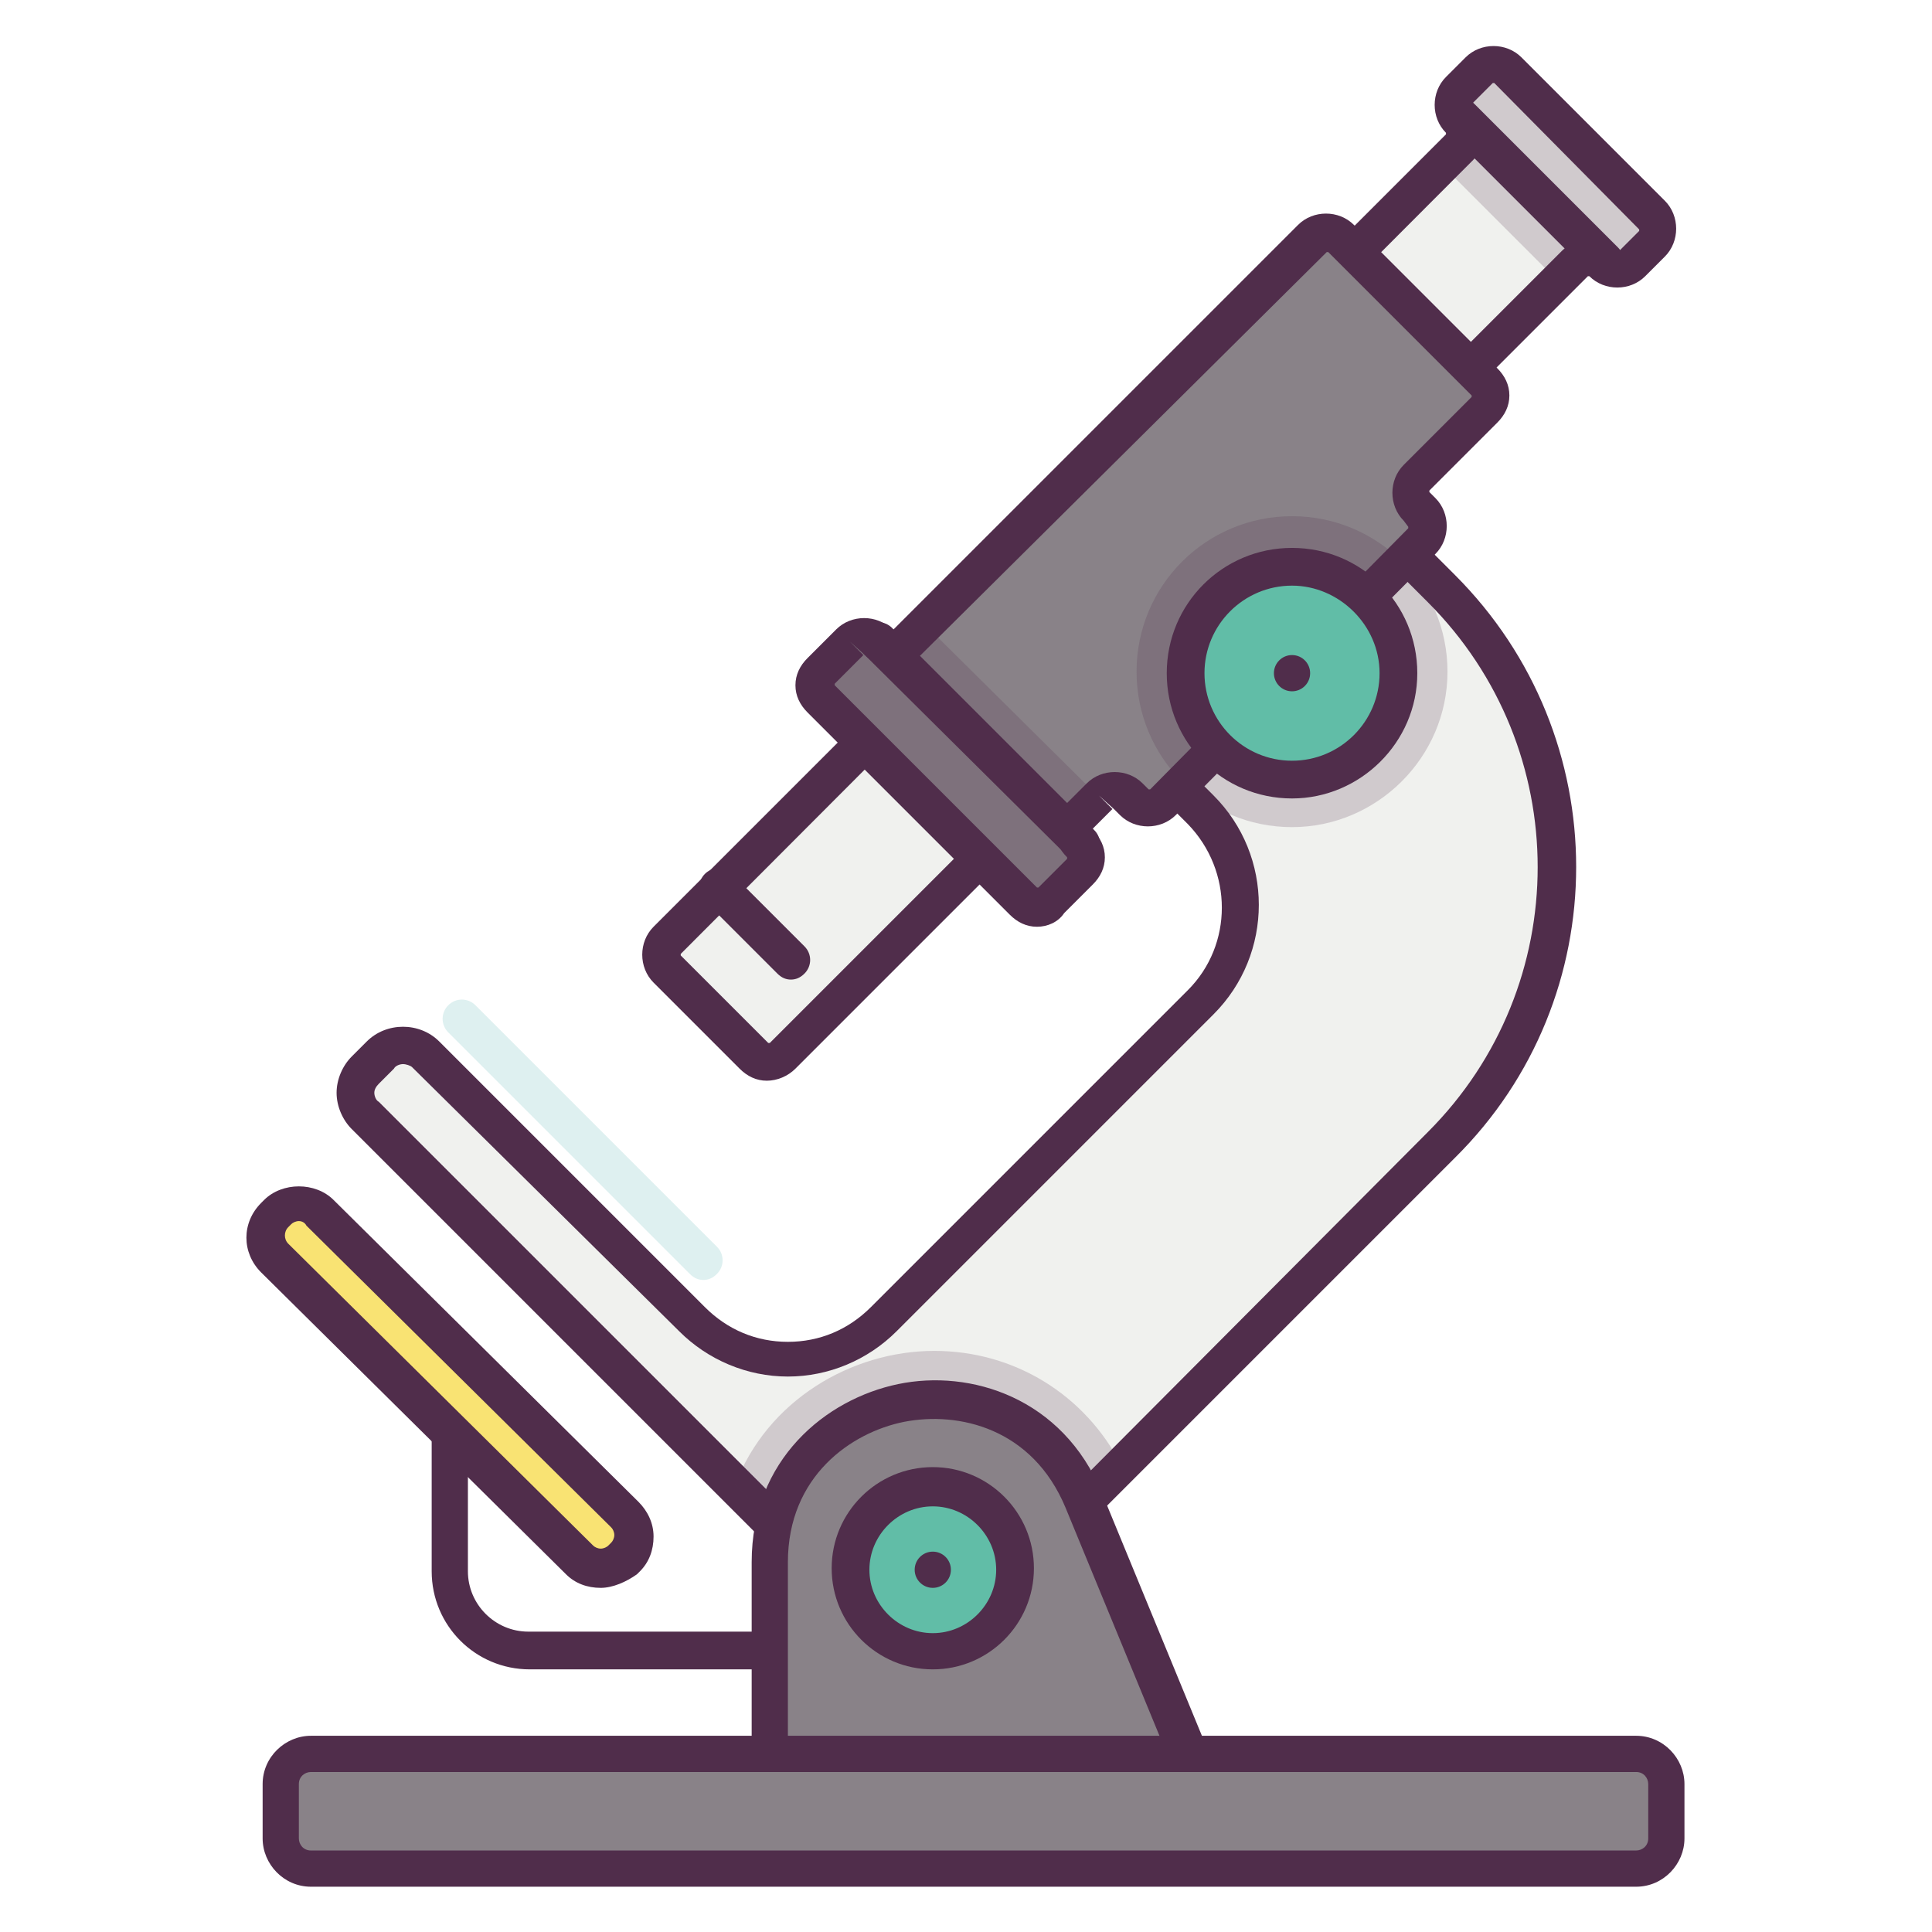 <?xml version="1.0" ?><!DOCTYPE svg  PUBLIC '-//W3C//DTD SVG 1.1//EN'  'http://www.w3.org/Graphics/SVG/1.1/DTD/svg11.dtd'><svg enable-background="new 0 0 128 128" id="Слой_1" version="1.1" viewBox="0 0 128 128" xml:space="preserve" xmlns="http://www.w3.org/2000/svg" xmlns:xlink="http://www.w3.org/1999/xlink"><g><g><path d="M95.5,39.1L82.1,25.7L66.8,40.9l12.7,12.7c3.5,3.5,3.5,9.2,0,12.7l-21,21c-3.5,3.5-9.2,3.5-12.7,0    L28.2,69.8c-0.8-0.8-2.2-0.8-3.1,0l-1,1c-0.8,0.8-0.8,2.2,0,3.1L51.3,101c5.3,5.3,13.8,5.3,19.1,0l25.1-25.1    C105.6,65.7,105.6,49.2,95.5,39.1z" fill="#F0F1EE"/></g><g><rect fill="#898288" height="4.5" transform="matrix(0.707 0.707 -0.707 0.707 37.988 -69.656)" width="16.2" x="95" y="8.8"/></g><g><path d="M60.8,106.2c-3.9,0-7.6-1.5-10.4-4.3L23.3,74.8c-0.6-0.6-1-1.5-1-2.4s0.4-1.8,1-2.4l1-1    c1.3-1.3,3.5-1.3,4.8,0l17.6,17.6c1.5,1.5,3.4,2.3,5.5,2.3s4-0.8,5.5-2.3l21-21c3-3,3-7.9,0-11L65.9,41.8    c-0.2-0.2-0.4-0.6-0.4-0.9s0.1-0.6,0.4-0.9l15.3-15.3c0.5-0.5,1.3-0.5,1.8,0l13.4,13.4c10.7,10.7,10.7,28,0,38.6l-25.1,25.1    C68.5,104.7,64.8,106.2,60.8,106.2z M26.7,70.5c-0.2,0-0.5,0.1-0.6,0.3l-1,1c-0.2,0.2-0.3,0.4-0.3,0.6s0.1,0.5,0.3,0.6l27.1,27.1    c2.3,2.3,5.4,3.6,8.7,3.6s6.3-1.3,8.7-3.6L94.6,75c9.7-9.7,9.7-25.4,0-35.1L82.1,27.4L68.6,40.9l11.8,11.8c4,4,4,10.5,0,14.5    l-21,21c-1.9,1.9-4.5,3-7.2,3s-5.3-1.1-7.2-3L27.3,70.7C27.2,70.6,26.9,70.5,26.7,70.5z" fill="#502D4B"/></g><g><path d="M98,4.7l-1.3,1.3c-0.5,0.5-0.5,1.4,0,1.9l0,0c0.5,0.5,0.5,1.4,0,1.9L44.2,62.3c-0.5,0.5-0.5,1.4,0,1.9    l5.7,5.7c0.5,0.5,1.4,0.5,1.9,0l52.5-52.5c0.5-0.5,1.4-0.5,1.9,0v0c0.5,0.5,1.4,0.5,1.9,0l1.3-1.3c0.5-0.5,0.5-1.4,0-1.9l-9.5-9.5    C99.4,4.1,98.5,4.1,98,4.7z" fill="#F0F1EE"/></g><path d="M108.2,17.4l1.3-1.3c0.5-0.5,0.5-1.4,0-1.9l-9.5-9.5c-0.5-0.5-1.4-0.5-1.9,0l-1.3,1.3   c-0.5,0.5-0.5,1.4,0,1.9s0.5,1.4,0,1.9l-1.2,1.2l7.6,7.6l1.2-1.2c0.5-0.5,1.4-0.5,1.9,0h0C106.8,17.9,107.6,17.9,108.2,17.4z" fill="#502D4B" opacity="0.2"/><g><path d="M50.8,71.6c-0.7,0-1.3-0.3-1.8-0.8l-5.7-5.7c-1-1-1-2.7,0-3.7L95.8,8.9c0,0,0-0.1,0-0.1c-1-1-1-2.7,0-3.7    l1.3-1.3c1-1,2.7-1,3.7,0l9.5,9.5c1,1,1,2.7,0,3.7l-1.3,1.3c-1,1-2.7,1-3.7,0h-0.1L52.7,70.8C52.2,71.3,51.5,71.6,50.8,71.6z     M99,5.5c0,0-0.1,0-0.1,0l-1.3,1.3c0,0,0,0.1,0,0.1c1,1,1,2.7,0,3.7L45.1,63.2c0,0,0,0.1,0,0.1l5.8,5.8c0,0,0.1,0,0.1,0l52.5-52.5    c1-1,2.7-1,3.7,0c0,0,0.1,0,0.1,0l1.3-1.3c0,0,0-0.1,0-0.1L99,5.5z" fill="#502D4B"/></g><g><path d="M98.3,25.3l-9.5-9.5c-0.5-0.5-1.4-0.5-1.9,0L60.1,42.5c-0.5,0.5-1.4,0.5-1.9,0h0c-0.5-0.5-1.4-0.5-1.9,0    l-1.9,1.9c-0.5,0.5-0.5,1.4,0,1.9l13.4,13.4c0.5,0.5,1.4,0.5,1.9,0l1.9-1.9c0.5-0.5,0.5-1.4,0-1.9v0c-0.5-0.5-0.5-1.4,0-1.9    l1.3-1.3c0.5-0.5,1.4-0.5,1.9,0l0.4,0.4c0.5,0.5,1.4,0.5,1.9,0l17.2-17.2c0.5-0.5,0.5-1.4,0-1.9l-0.4-0.4c-0.5-0.5-0.5-1.4,0-1.9    l4.5-4.5C98.8,26.7,98.8,25.9,98.3,25.3z" fill="#898288"/></g><path d="M58.2,42.5c-0.5-0.5-1.4-0.5-1.9,0l-1.9,1.9c-0.5,0.5-0.5,1.4,0,1.9l13.4,13.4   c0.5,0.5,1.4,0.5,1.9,0l1.9-1.9c0.5-0.5,0.5-1.4,0-1.9s-0.5-1.4,0-1.9l1.2-1.2L61.3,41.4l-1.2,1.2C59.6,43.1,58.7,43.1,58.2,42.5z" fill="#502D4B" opacity="0.2"/><g><path d="M68.7,61.4c-0.7,0-1.3-0.3-1.8-0.8L53.5,47.2c-0.5-0.5-0.8-1.1-0.8-1.8c0-0.7,0.3-1.3,0.8-1.8l1.9-1.9    c1-1,2.7-1,3.7,0h0.1L86,14.9c1-1,2.7-1,3.7,0l9.5,9.5c0.5,0.5,0.8,1.1,0.8,1.8c0,0.7-0.3,1.3-0.8,1.8l-4.5,4.5c0,0,0,0.1,0,0.1    l0.4,0.4c1,1,1,2.7,0,3.7L77.9,54c-1,1-2.7,1-3.7,0l-0.4-0.4l-1-0.9l0.9,0.9l-1.3,1.3c0,0,0,0.1,0,0.1c0.5,0.5,0.8,1.1,0.8,1.8    c0,0.7-0.3,1.3-0.8,1.8l-1.9,1.9C70.1,61.1,69.4,61.4,68.7,61.4z M56.3,42.5l0.9,0.9l-1.9,1.9c0,0,0,0.1,0,0.1l13.4,13.4    c0,0,0.1,0,0.1,0l1.9-1.9c0,0,0-0.1,0-0.1c-0.5-0.5-0.8-1.1-0.8-1.8c0-0.7,0.3-1.3,0.8-1.8l1.3-1.3c1-1,2.7-1,3.7,0l0.4,0.4h0.1    L93.3,35c0,0,0-0.1,0-0.1L93,34.5c-1-1-1-2.7,0-3.7l4.5-4.5c0,0,0-0.1,0-0.1l-9.5-9.5h-0.1L61,43.4c-1,1-2.7,1-3.7,0L56.3,42.5z" fill="#502D4B"/></g><g><path d="M46.6,84.8c-0.3,0-0.6-0.1-0.9-0.4l-16-16c-0.5-0.5-0.5-1.3,0-1.8s1.3-0.5,1.8,0l16,16    c0.5,0.5,0.5,1.3,0,1.8C47.2,84.7,46.9,84.8,46.6,84.8z" fill="#DEF0F0"/></g><path d="M61.9,89.5c-5.5,0-11.1,3.3-13.2,8.9l2.6,2.6c5.3,5.3,13.8,5.3,19.1,0l3.9-3.9   C71.9,92.4,67.2,89.5,61.9,89.5z" fill="#502D4B" opacity="0.2"/><g><path d="M51,121.5v-18c0-11.8,16.2-15,20.7-4.1l9.1,22.1H51z" fill="#898288"/></g><g><path d="M80.9,122.8c-0.5,0-1-0.3-1.2-0.8l-9.1-22.1c-2.2-5.3-7.1-6.4-10.7-5.7c-3.5,0.7-7.7,3.6-7.7,9.3v18    c0,0.7-0.6,1.2-1.2,1.2s-1.2-0.6-1.2-1.2v-18c0-6.8,4.9-10.8,9.7-11.8c4.8-1,10.9,0.9,13.5,7.2l9.1,22.1c0.3,0.6,0,1.4-0.7,1.6    C81.2,122.8,81,122.8,80.9,122.8z" fill="#502D4B"/></g><g><path d="M106.3,18.6c-0.3,0-0.6-0.1-0.9-0.4l-9.5-9.5c-0.5-0.5-0.5-1.3,0-1.8s1.3-0.5,1.8,0l9.5,9.5    c0.5,0.5,0.5,1.3,0,1.8C106.9,18.5,106.6,18.6,106.3,18.6z" fill="#502D4B"/></g><g><path d="M71.6,57.1c-0.3,0-0.6-0.1-0.9-0.4L57.3,43.4c-0.5-0.5-0.5-1.3,0-1.8s1.3-0.5,1.8,0L72.5,55    c0.5,0.5,0.5,1.3,0,1.8C72.2,57,71.9,57.1,71.6,57.1z" fill="#502D4B"/></g><g><path d="M52.4,64.9c-0.3,0-0.6-0.1-0.9-0.4l-4.8-4.8c-0.5-0.5-0.5-1.3,0-1.8c0.5-0.5,1.3-0.5,1.8,0l4.8,4.8    c0.5,0.5,0.5,1.3,0,1.8C53,64.8,52.7,64.9,52.4,64.9z" fill="#502D4B"/></g><g><circle cx="61.8" cy="104" fill="#61BDA7" r="5.4"/></g><path d="M85.6,54.8c-5.7,0-10.3-4.6-10.3-10.3s4.6-10.3,10.3-10.3s10.3,4.6,10.3,10.3   S91.2,54.8,85.6,54.8z" fill="#502D4B" opacity="0.2"/><g><circle cx="85.6" cy="44.6" fill="#61BDA7" r="7"/></g><g><path d="M85.6,52.9c-4.6,0-8.3-3.7-8.3-8.3s3.7-8.3,8.3-8.3s8.3,3.7,8.3,8.3S90.1,52.9,85.6,52.9z M85.6,38.8    c-3.2,0-5.8,2.6-5.8,5.8s2.6,5.8,5.8,5.8c3.2,0,5.8-2.6,5.8-5.8S88.7,38.8,85.6,38.8z" fill="#502D4B"/></g><g><path d="M61.8,110.6c-3.7,0-6.7-3-6.7-6.7s3-6.7,6.7-6.7c3.7,0,6.7,3,6.7,6.7S65.5,110.6,61.8,110.6z M61.8,99.8    c-2.3,0-4.2,1.9-4.2,4.2s1.9,4.2,4.2,4.2c2.3,0,4.2-1.9,4.2-4.2S64.1,99.8,61.8,99.8z" fill="#502D4B"/></g><g><path d="M41.4,100.3l-20.2-20c-0.8-0.8-2.1-0.8-2.8,0l-0.2,0.2c-0.8,0.8-0.8,2.1,0,2.8l20.2,20    c0.8,0.8,2.1,0.8,2.8,0l0.2-0.2C42.2,102.3,42.2,101,41.4,100.3z" fill="#F9E373"/></g><g><path d="M39.8,105.2L39.8,105.2c-0.9,0-1.7-0.3-2.3-0.9l-20.2-20c-1.3-1.3-1.3-3.3,0-4.6l0.2-0.2    c1.2-1.2,3.4-1.2,4.6,0l20.2,20c0.6,0.6,1,1.4,1,2.3c0,0.9-0.3,1.7-0.9,2.3l-0.2,0.2C41.5,104.8,40.6,105.2,39.8,105.2z     M19.8,80.9c-0.2,0-0.4,0.1-0.5,0.2l-0.2,0.2c-0.3,0.3-0.3,0.8,0,1.1l20.2,20c0.1,0.1,0.3,0.2,0.5,0.2l0,0c0.2,0,0.4-0.1,0.5-0.2    l0.2-0.2c0.1-0.1,0.2-0.3,0.2-0.5s-0.1-0.4-0.2-0.5l-20.2-20C20.2,81,20,80.9,19.8,80.9z" fill="#502D4B"/></g><g><path d="M50,110.6H35.1c-3.6,0-6.5-2.9-6.5-6.5v-9.3c0-0.7,0.6-1.2,1.2-1.2s1.2,0.6,1.2,1.2v9.3c0,2.2,1.8,4,4,4    H50c0.7,0,1.2,0.6,1.2,1.2S50.7,110.6,50,110.6z" fill="#502D4B"/></g><g><path d="M108.4,123.7H20.6c-1.1,0-2-0.9-2-2v-3.6c0-1.1,0.9-2,2-2h87.8c1.1,0,2,0.9,2,2v3.6    C110.4,122.8,109.5,123.7,108.4,123.7z" fill="#898288"/></g><g><path d="M108.4,125H20.6c-1.8,0-3.2-1.5-3.2-3.2v-3.6c0-1.8,1.5-3.2,3.2-3.2h87.8c1.8,0,3.2,1.5,3.2,3.2v3.6    C111.6,123.5,110.2,125,108.4,125z M20.6,117.4c-0.4,0-0.8,0.3-0.8,0.8v3.6c0,0.4,0.3,0.8,0.8,0.8h87.8c0.4,0,0.8-0.3,0.8-0.8    v-3.6c0-0.4-0.3-0.8-0.8-0.8H20.6z" fill="#502D4B"/></g><g><circle cx="85.6" cy="44.6" fill="#502D4B" r="1.2"/></g><g><circle cx="61.8" cy="104" fill="#502D4B" r="1.2"/></g></g></svg>